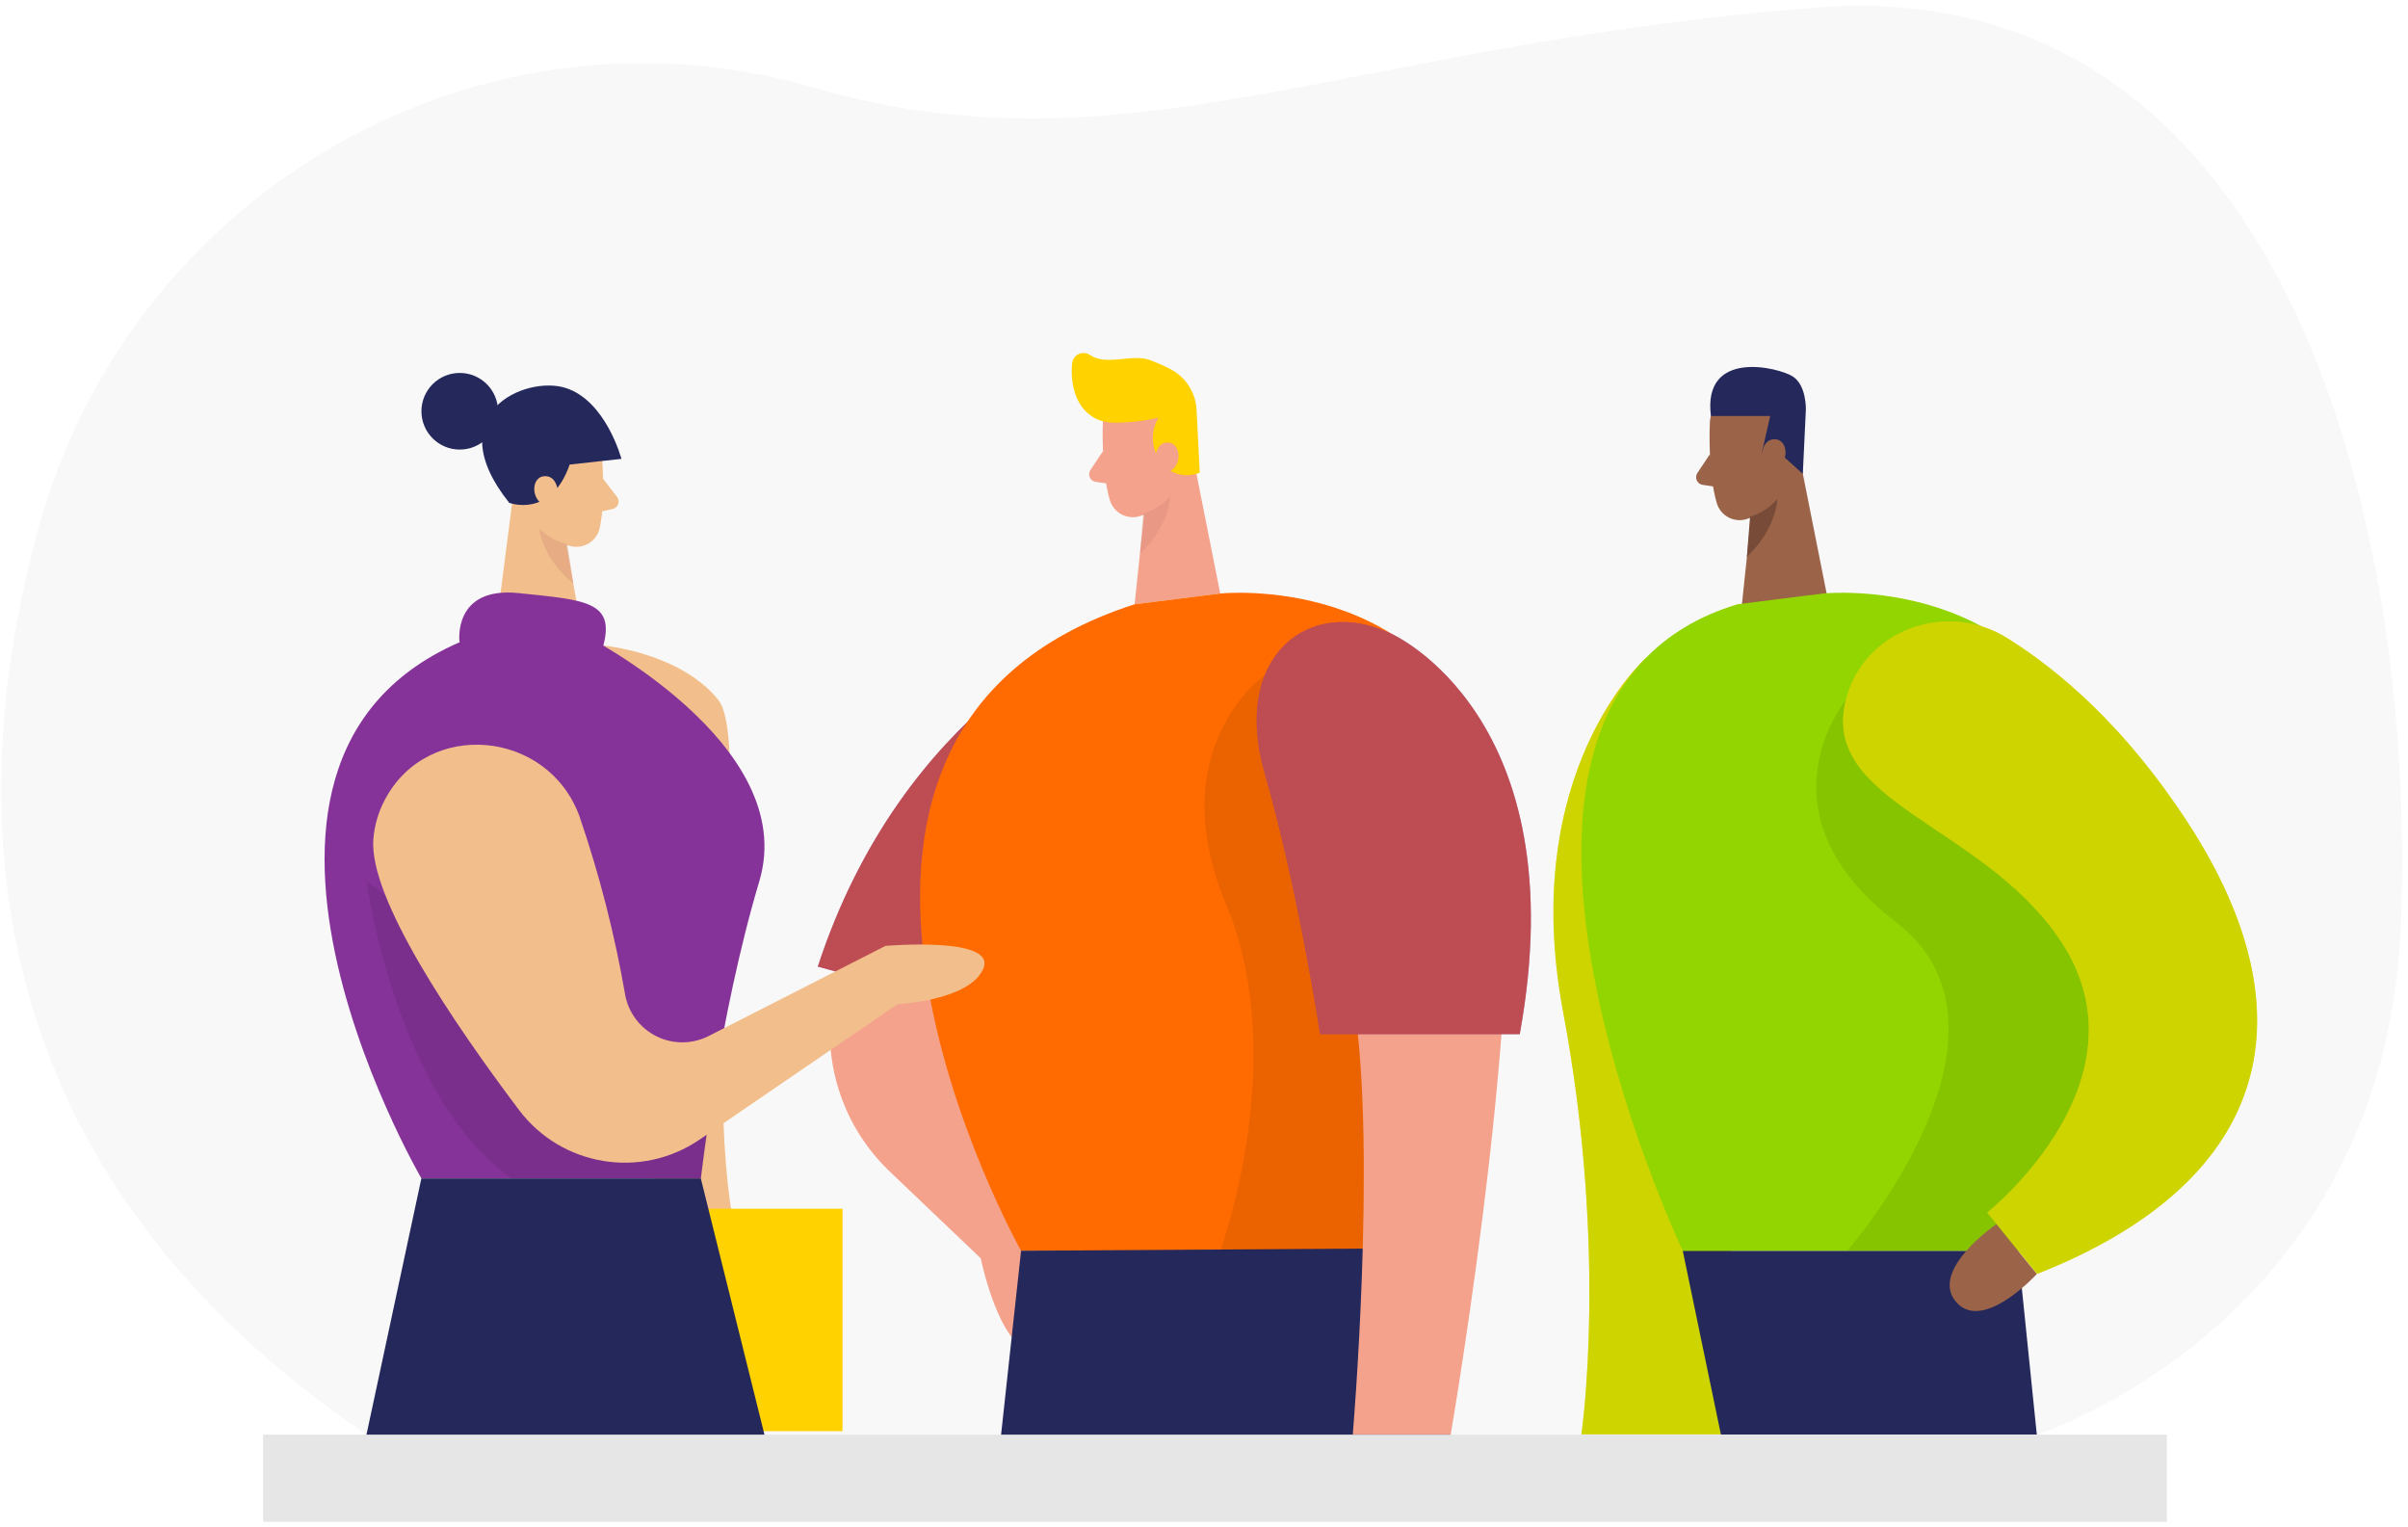 <svg xmlns="http://www.w3.org/2000/svg" width="347" height="220" viewBox="0 0 347 220">
  <g fill="none">
    <path fill="#E6E6E6" d="M5.53,76.15 C-5.47,116.29 -3.89,168.15 52.81,206.69 L293.51,206.69 C293.51,206.69 343.86,190.83 346,132.8 C348.14,74.77 329,-4.13 261.69,1.09 C194.38,6.31 162.43,25.52 117.81,12.78 L115,12 C67.29,-0.48 18.54,28.55 5.53,76.15 Z" opacity=".3"/>
    <path fill="#FFD200" d="M237.18,94.8 C237.18,94.8 218.72,111.09 225.25,145.8 C231.78,180.51 227.88,206.65 227.88,206.65 L248,206.65 L251,155 L237.18,94.8 Z"/>
    <path fill="#93D500" d="M237.18,94.8 C237.18,94.8 218.72,111.09 225.25,145.8 C231.78,180.51 227.88,206.65 227.88,206.65 L248,206.65 L251,155 L237.18,94.8 Z" opacity=".46"/>
    <path fill="#F4A28C" d="M138.31,110.29 L123.69,134.09 C116.834,145.263 118.709,159.707 128.19,168.76 L141.33,181.29 C141.33,181.29 143.94,194.22 148.9,194.74 C153.86,195.26 150.73,177.45 150.73,177.45 L138.31,110.29 Z"/>
    <path fill="#F2BF8C" d="M86.93,93 C86.93,93 98.01,94 103.5,100.82 C108.99,107.64 98.8,164.92 108.5,185.82 L101.19,187.65 C101.19,187.65 72.72,124.05 86.93,93 Z"/>
    <rect width="41.56" height="32.05" x="79.85" y="174.14" fill="#FFD200"/>
    <path fill="#863399" d="M158.85,90.61 C158.85,90.61 130.18,101.47 117.85,139.26 L139.1,145.15 L158.85,90.61 Z"/>
    <path fill="#FF6B00" d="M158.85,90.61 C158.85,90.61 130.18,101.47 117.85,139.26 L139.1,145.15 L158.85,90.61 Z" opacity=".46"/>
    <polygon fill="#24285B" points="242.49 180.2 247.99 206.69 265.56 206.69 293.51 206.69 290.8 180.2"/>
    <rect width="274.33" height="12.56" x="37.92" y="206.69" fill="#E6E6E6"/>
    <path fill="#F4A28C" d="M158.93,60.68 C158.93,60.68 158.6,67.54 159.93,72.04 C160.192,72.921 160.793,73.662 161.602,74.099 C162.41,74.536 163.359,74.634 164.24,74.37 C166.5,73.66 169.35,72.06 169.97,68.37 L171.79,62.29 C172.272,59.712 171.068,57.111 168.79,55.81 C164.83,53.22 158.92,56.49 158.93,60.68 Z"/>
    <polygon fill="#F4A28C" points="171.45 63.44 175.84 85.51 163.5 87.06 165.26 70.38"/>
    <path fill="#FFD200" d="M160.64,60.9 C162.764,60.896 164.881,60.651 166.95,60.17 C165.77,62.124 165.864,64.592 167.19,66.45 C168.452,68.291 170.842,68.979 172.89,68.09 L172.44,59.28 C172.397,56.706 170.946,54.364 168.66,53.18 C167.691,52.674 166.688,52.233 165.66,51.86 C163.08,50.93 159.43,52.77 157.08,51.15 C156.601,50.819 155.984,50.764 155.454,51.006 C154.925,51.248 154.562,51.751 154.5,52.33 C154.21,55.03 154.85,59.23 158.5,60.56 C159.19,60.791 159.913,60.906 160.64,60.9 Z"/>
    <path fill="#F4A28C" d="M166.45 66.27C166.45 66.27 166.45 63.63 168.39 63.76 170.33 63.89 170.48 67.7 167.8 68.16L166.45 66.27zM158.94 65L157.13 67.72C156.92 68.034 156.886 68.435 157.041 68.78 157.195 69.125 157.516 69.367 157.89 69.42L160.53 69.81 158.94 65z"/>
    <path fill="#CE8172" d="M164.72,74 C166.252,73.555 167.619,72.668 168.65,71.45 C168.65,71.45 168.65,75.57 164.27,79.81 L164.72,74 Z" opacity=".31"/>
    <path fill="#F2BF8C" d="M86.63,64.68 C86.63,64.68 87.43,71.5 86.42,76.08 C86.222,76.976 85.675,77.757 84.899,78.248 C84.124,78.74 83.185,78.903 82.29,78.7 C79.99,78.15 77.03,76.7 76.16,73.15 L73.92,67.22 C73.257,64.687 74.268,62.012 76.44,60.55 C80.22,57.64 86.35,60.5 86.63,64.68 Z"/>
    <polygon fill="#F2BF8C" points="74.33 68.29 71.47 90.62 83.89 91.31 80.98 74.79"/>
    <path fill="#F2BF8C" d="M86.92,69 L88.92,71.59 C89.147,71.889 89.206,72.283 89.077,72.635 C88.947,72.988 88.647,73.25 88.28,73.33 L85.67,73.91 L86.92,69 Z"/>
    <path fill="#CE8172" d="M81.77,78.38 C80.215,78.038 78.793,77.249 77.68,76.11 C77.68,76.11 77.98,80.21 82.63,84.11 L81.77,78.38 Z" opacity=".31"/>
    <path fill="#9B6448" d="M246.39,61.1 C246.39,61.1 246.06,67.97 247.39,72.47 C247.647,73.352 248.246,74.094 249.055,74.53 C249.863,74.966 250.812,75.06 251.69,74.79 C253.95,74.09 256.8,72.49 257.42,68.79 L259.24,62.72 C259.722,60.142 258.518,57.541 256.24,56.24 C252.3,53.64 246.38,56.91 246.39,61.1 Z"/>
    <polygon fill="#9B6448" points="258.92 63.86 263.31 85.94 250.97 87.49 252.73 70.8"/>
    <path fill="#9B6448" d="M246.4,65.44 L244.59,68.16 C244.385,68.474 244.354,68.871 244.508,69.213 C244.661,69.555 244.979,69.795 245.35,69.85 L247.99,70.25 L246.4,65.44 Z"/>
    <path fill="#774B37" d="M252.19,74.44 C253.716,73.989 255.079,73.102 256.11,71.89 C256.11,71.89 256.11,76.01 251.73,80.24 L252.19,74.44 Z"/>
    <path fill="#FF6B00" d="M163.5,87.06 L175.84,85.51 C175.84,85.51 206.65,82.24 215.25,111.51 C223.85,140.78 205.93,180.2 205.93,180.2 L147.14,180.2 C147.14,180.2 105.3,105.77 163.5,87.06 Z"/>
    <path fill="#93D500" d="M250.37,87.06 L262.71,85.51 C262.71,85.51 293.51,82.24 302.12,111.51 C310.73,140.78 292.8,180.2 292.8,180.2 L242.49,180.2 C242.49,180.2 204.87,100.81 250.37,87.06 Z"/>
    <path fill="#24285B" d="M246.55,59.93 L255.09,59.93 L253.91,65.14 L256.65,65.44 L259.79,68.27 L260.23,59.04 C260.23,59.04 260.35,55.57 258.38,54.26 C256.41,52.95 245.3,50.18 246.55,59.93 Z"/>
    <path fill="#000" d="M266,100.83 C266,100.83 252.63,117.07 273.18,132.83 C293.73,148.59 266.18,180.23 266.18,180.23 L290.8,180.23 L312.25,146.48 L302.06,116.87 L268,100.87 L266,100.83 Z" opacity=".08"/>
    <polygon fill="#24285B" points="147.14 180.2 144.26 206.69 209.05 206.69 203.83 179.84"/>
    <path fill="#9B6448" d="M253.89,65.81 C253.89,65.81 253.84,63.17 255.84,63.29 C257.84,63.41 257.93,67.24 255.24,67.7 L253.89,65.81 Z"/>
    <path fill="#FFD200" d="M266,100.83 C268.52,90.83 280.42,86.43 289.2,91.9 C296.68,96.56 306.26,104.66 315.29,118.54 C333.93,147.22 326.29,170.64 293.54,183.54 L286.37,174.7 C286.37,174.7 310.99,155.17 296.37,134.7 C284.93,118.63 262.29,115.42 266,100.83 Z"/>
    <path fill="#24285B" d="M73.38,72.44 C73.38,72.44 79.38,74.75 82.09,66.93 L89.55,66.11 C89.55,66.11 87.32,57.7 81.47,55.88 C75.62,54.06 63.14,59.63 73.38,72.44 Z"/>
    <path fill="#000" d="M182.3,97.2 C182.3,97.2 167.25,107.77 176.65,130.2 C186.05,152.63 175.84,180.2 175.84,180.2 L203.84,179.84 L205.93,136.54 L182.3,97.2 Z" opacity=".08"/>
    <path fill="#93D500" d="M266,100.83 C268.52,90.83 280.42,86.43 289.2,91.9 C296.68,96.56 306.26,104.66 315.29,118.54 C333.93,147.22 326.29,170.64 293.54,183.54 L286.37,174.7 C286.37,174.7 310.99,155.17 296.37,134.7 C284.93,118.63 262.29,115.42 266,100.83 Z" opacity=".46"/>
    <path fill="#F4A28C" d="M185,108 C182.07,96.16 196.07,87.7 205.44,95.51 C210.286,99.533 213.791,104.936 215.49,111 C221.81,132.69 209.05,206.66 209.05,206.66 L194.94,206.66 C194.94,206.66 198.34,166.48 195.2,145.21 C193,130.48 187.69,118.86 185,108 Z"/>
    <path fill="#F2BF8C" d="M80.44,71 C80.44,71 80.3,68.36 78.32,68.62 C76.34,68.88 76.51,72.71 79.22,72.98 L80.44,71 Z"/>
    <circle cx="66.25" cy="59.25" r="5.52" fill="#24285B"/>
    <path fill="#863399" d="M71.47,90.62 L83.89,91.31 C83.89,91.31 115.34,107.13 109.42,126.96 C103.5,146.79 101,169.78 101,169.78 L60.73,169.78 C60.73,169.78 23.07,105.16 71.47,90.62 Z"/>
    <path fill="#863399" d="M66.21,92.45 C66.21,92.45 65.21,84.45 74.76,85.45 C84.31,86.45 88.66,86.61 86.93,93.06 C86.93,93 73,99.89 66.21,92.45 Z"/>
    <path fill="#000" d="M52.81,127 C52.81,127 57,158 73.72,169.82 L101,169.82 L103.43,153.31 L89.56,153.72 L52.81,127 Z" opacity=".08"/>
    <path fill="#9B6448" d="M287.68,176.36 C287.68,176.36 278,183 281.86,187.55 C285.72,192.1 293.51,183.55 293.51,183.55 L287.68,176.36 Z"/>
    <path fill="#F2BF8C" d="M83.51,117.63 C79,105.15 61.62,103.5 55.45,115.24 C54.514,117.003 53.952,118.94 53.8,120.93 C53.16,129.39 65.23,147.23 74.8,159.93 C80.944,168.057 92.384,169.931 100.8,164.19 L129.34,144.67 C129.34,144.67 139.79,144.17 141.71,139.52 C143.63,134.87 127.6,136.28 127.6,136.28 L102.08,149.28 C99.72,150.467 96.938,150.471 94.575,149.289 C92.213,148.108 90.546,145.88 90.08,143.28 C88.571,134.57 86.374,125.993 83.51,117.63 Z"/>
    <path fill="#863399" d="M200.51,91.31 C200.51,91.31 227.34,103.18 219,149 L190.24,149 C190.24,149 187.06,128.1 182.24,111.38 C177.42,94.66 188.57,85.65 200.51,91.31 Z"/>
    <path fill="#FF6B00" d="M200.51,91.31 C200.51,91.31 227.34,103.18 219,149 L190.24,149 C190.24,149 187.06,128.1 182.24,111.38 C177.42,94.66 188.57,85.65 200.51,91.31 Z" opacity=".46"/>
    <polygon fill="#24285B" points="60.72 169.78 52.81 206.69 110.16 206.69 100.99 169.78"/>
  </g>
</svg>
